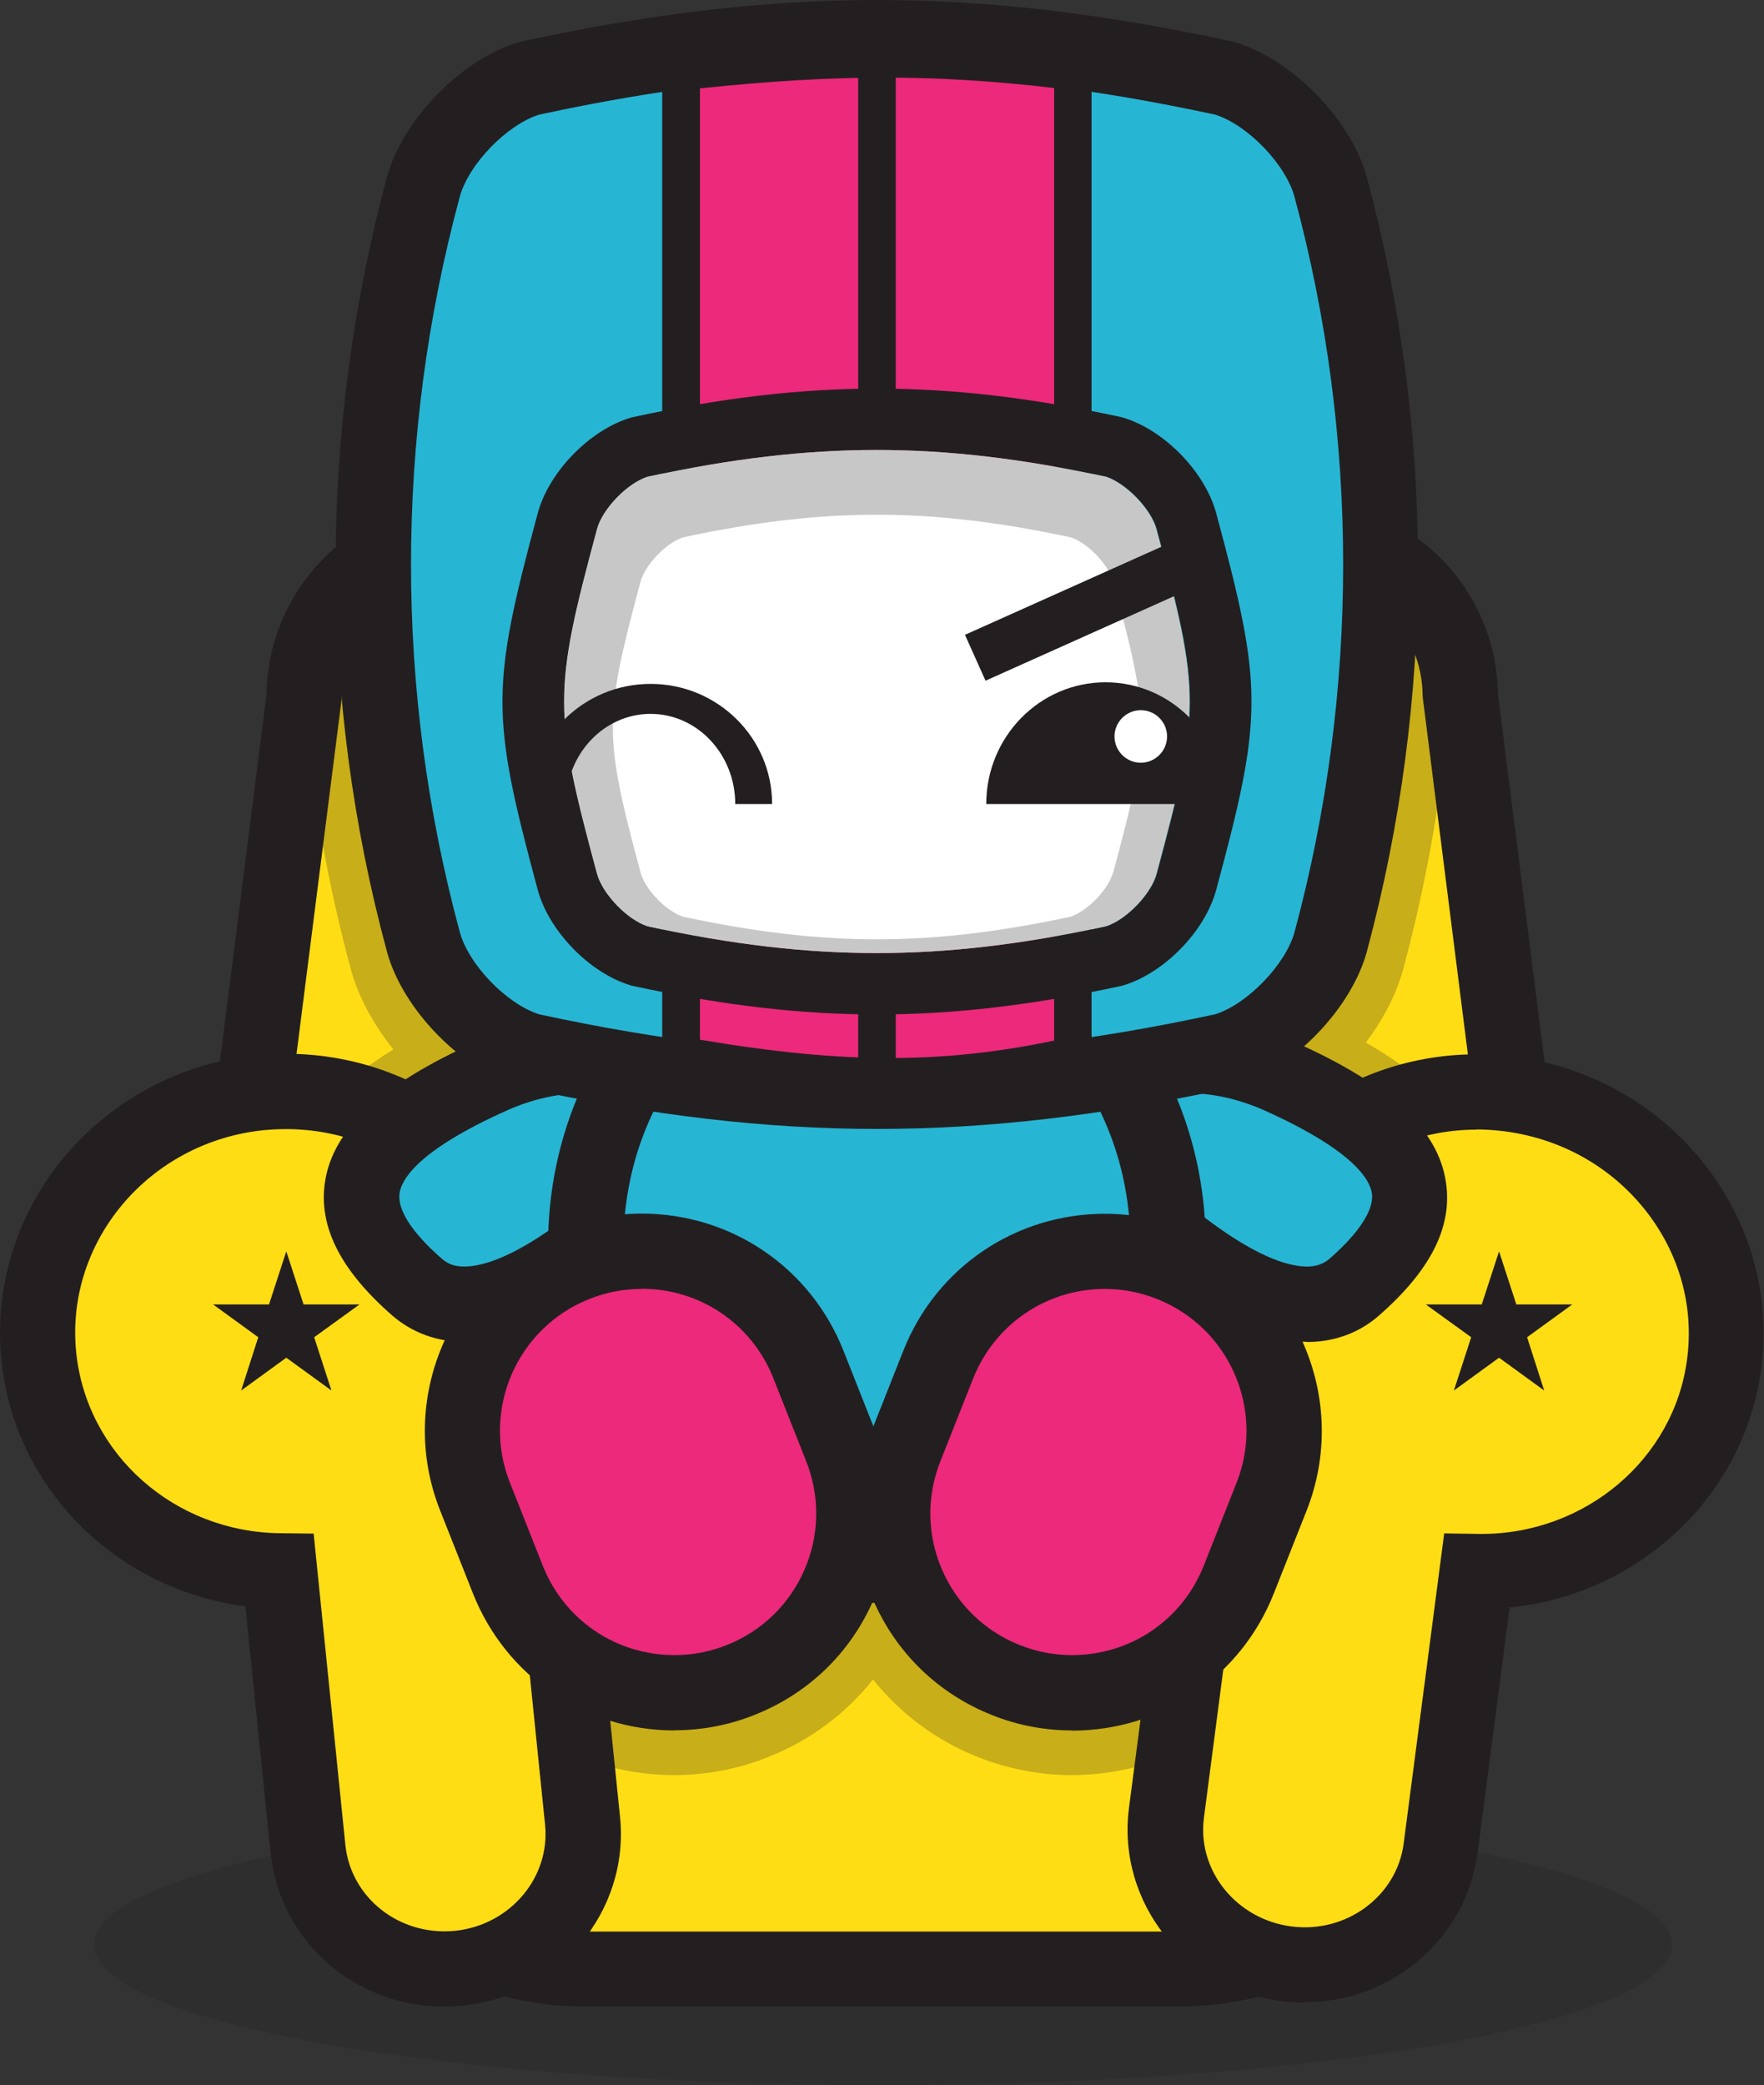 <?xml version="1.0" encoding="UTF-8"?>
<svg xmlns="http://www.w3.org/2000/svg" viewBox="0 0 100 118.21">
  <rect x="0" y="0" width="100" height="118.21" fill="#333333" stroke="none"/>
  <defs>
    <style>
      .cls-1 {
        fill: #ec297b;
      }

      .cls-2 {
        fill: #27b5d4;
      }

      .cls-3 {
        mix-blend-mode: multiply;
        opacity: .25;
      }

      .cls-4 {
        fill: #231f20;
      }

      .cls-5 {
        isolation: isolate;
      }

      .cls-6 {
        fill: #fff;
      }

      .cls-7 {
        fill: #ffdd15;
      }
    </style>
  </defs>
  <g class="cls-5">
    <g id="Layer_1" data-name="Layer 1">
      <g>
        <g class="cls-3">
          <path class="cls-4" d="M94.79,110.24c0,4.41-20.03,7.97-44.74,7.97s-44.73-3.57-44.73-7.97,20.03-7.97,44.73-7.97,44.74,3.57,44.74,7.97Z"/>
        </g>
        <g>
          <path class="cls-7" d="M76.1,104.22c0,5.64-4.3,7.41-9.59,7.41h-33.02c-5.3,0-9.59-1.77-9.59-7.41v-7.35c0-5.64,4.29-10.22,9.59-10.22h33.02c5.3,0,9.59,4.58,9.59,10.22v7.35Z"/>
          <path class="cls-4" d="M66.51,113.76h-33.02c-10.2,0-11.73-5.98-11.73-9.54v-7.35c0-6.81,5.26-12.35,11.73-12.35h33.02c6.47,0,11.72,5.54,11.72,12.35v7.35c0,3.56-1.52,9.54-11.72,9.54ZM33.49,88.78c-4.11,0-7.46,3.63-7.46,8.09v7.35c0,1.58,0,5.28,7.46,5.28h33.02c7.46,0,7.46-3.7,7.46-5.28v-7.35c0-4.46-3.35-8.09-7.46-8.09h-33.02Z"/>
        </g>
        <g>
          <path class="cls-7" d="M87.07,73.33c0,4.97-8.33,9.01-13.3,9.01H26.24c-4.97,0-13.3-4.03-13.3-9.01l4.3-33.83c0-4.97,4.03-9.01,9.01-9.01h47.53c4.97,0,9.01,4.03,9.01,9.01l4.3,33.83Z"/>
          <path class="cls-4" d="M73.76,84.47H26.24c-6.07,0-15.43-4.78-15.43-11.14l.02-.27,4.28-33.7c.08-6.08,5.04-11,11.14-11h47.53c6.09,0,11.06,4.92,11.14,11l4.3,33.97c0,6.36-9.36,11.14-15.44,11.14ZM15.07,73.44c.16,3.16,6.81,6.76,11.17,6.76h47.53c4.36,0,11.01-3.6,11.17-6.76l-4.29-33.94c0-3.79-3.08-6.87-6.87-6.87H26.24c-3.79,0-6.87,3.08-6.87,6.87l-.02.27-4.28,33.67Z"/>
        </g>
        <g class="cls-3">
          <path class="cls-4" d="M77.43,59.1c.99-1.31,1.74-2.75,2.13-4.21,1.83-6.79,2.8-13.77,2.94-20.75l-4.23-3.64s1.56-13.69-3.97-22.23C68.77-.28,33.61,3.71,27.18,6.03c-6.43,2.32-6.02,28.41-6.02,28.41l-4.08,3.56c.37,5.69,1.3,11.34,2.79,16.88.43,1.61,1.3,3.2,2.43,4.61-2.85,1.75-5.48,4.18-5.99,7.61-.48,3.25,1.04,6.44,4.52,9.48.5.44,1.05.81,1.63,1.11-.8,2.92-.7,6.11.5,9.13l1.86,4.7c2.2,5.53,7.46,9.11,13.41,9.11,1.82,0,3.61-.34,5.31-1.02,2.38-.94,4.41-2.46,5.95-4.4,1.54,1.93,3.58,3.46,5.95,4.4,1.7.67,3.49,1.02,5.31,1.02,5.95,0,11.22-3.58,13.42-9.11l1.86-4.7c1.13-2.84,1.28-5.84.63-8.61,1.06-.33,2.04-.88,2.9-1.63,3.48-3.04,5.01-6.23,4.52-9.48-.55-3.7-3.57-6.24-6.66-8Z"/>
        </g>
        <g>
          <g>
            <path class="cls-7" d="M2.2,76.89c-.76-7.47,4.85-14.16,12.54-14.94,7.69-.78,14.54,4.63,15.3,12.1l2.98,29.18c.43,4.17-2.71,7.91-7.01,8.35-4.3.44-8.12-2.59-8.55-6.76l-1.61-15.76c-7-.08-12.95-5.24-13.65-12.17Z"/>
            <path class="cls-4" d="M25.19,113.76c-5.11,0-9.34-3.75-9.85-8.72l-1.43-13.98c-7.29-.94-13.09-6.65-13.83-13.95-.88-8.62,5.6-16.38,14.45-17.28.56-.06,1.13-.09,1.69-.09,8.27,0,15.13,6.06,15.95,14.09l2.98,29.18c.54,5.33-3.45,10.13-8.91,10.69-.35.04-.7.05-1.04.05ZM16.22,64.01c-.42,0-.84.02-1.26.06-6.51.66-11.28,6.32-10.64,12.6.59,5.77,5.56,10.18,11.56,10.25l1.9.02,1.8,17.66c.31,2.98,3.05,5.17,6.21,4.86,3.12-.32,5.41-3.02,5.11-6.01l-2.98-29.18c-.6-5.85-5.63-10.26-11.71-10.26Z"/>
          </g>
          <g>
            <path class="cls-7" d="M97.75,77.33c.97-7.44-4.46-14.29-12.15-15.3-7.68-1.01-14.7,4.21-15.68,11.66l-3.8,29.09c-.54,4.16,2.5,7.99,6.79,8.55,4.29.56,8.22-2.35,8.76-6.51l2.06-15.71c7.01.12,13.12-4.86,14.02-11.77Z"/>
            <path class="cls-4" d="M73.97,113.53c-.44,0-.89-.03-1.34-.09-5.45-.71-9.32-5.62-8.63-10.94l3.8-29.09c1.02-7.77,7.85-13.64,15.89-13.64.72,0,1.45.05,2.17.14,4.27.56,8.07,2.7,10.71,6.02,2.66,3.34,3.82,7.49,3.27,11.66-.95,7.24-6.94,12.81-14.26,13.54l-1.82,13.94c-.63,4.81-4.85,8.44-9.81,8.44ZM83.71,64.04c-5.91,0-10.92,4.27-11.66,9.93l-3.8,29.08c-.39,2.99,1.83,5.75,4.95,6.16,3.15.41,5.98-1.74,6.37-4.68l2.3-17.6,2.11.03c5.91,0,10.93-4.26,11.66-9.91.4-3.02-.45-6.03-2.38-8.46-1.95-2.45-4.76-4.03-7.93-4.45-.54-.07-1.08-.11-1.62-.11Z"/>
          </g>
        </g>
        <g>
          <path class="cls-2" d="M41.46,62.88s-5.87-5.33-13.6-1.87c-7.73,3.47-9.78,7.11-4.22,11.95,5.55,4.84,17.82-10.09,17.82-10.09Z"/>
          <path class="cls-4" d="M26.31,76.07h0c-1.54,0-2.95-.52-4.07-1.49-2.94-2.57-4.19-5.04-3.82-7.56.45-3,3.17-5.53,8.56-7.95,2.01-.9,4.08-1.36,6.17-1.36,5.72,0,9.58,3.44,9.74,3.59l1.5,1.36-1.29,1.57c-.99,1.21-9.92,11.83-16.8,11.83ZM33.16,61.97c-1.48,0-2.96.33-4.42.98-5.03,2.25-5.97,3.9-6.09,4.69-.14.93.71,2.25,2.4,3.72.35.31.74.44,1.26.44,3.17,0,8.47-4.67,11.97-8.5-1.22-.65-3-1.33-5.12-1.33Z"/>
        </g>
        <g>
          <path class="cls-2" d="M58.95,62.88s5.87-5.33,13.6-1.87c7.73,3.46,9.78,7.11,4.22,11.95-5.56,4.84-17.82-10.09-17.82-10.09Z"/>
          <path class="cls-4" d="M74.1,76.07c-6.88,0-15.81-10.62-16.8-11.83l-1.29-1.57,1.5-1.36c.16-.15,4.02-3.59,9.74-3.59,2.08,0,4.16.46,6.16,1.36,5.4,2.42,8.12,4.94,8.56,7.95.38,2.52-.87,4.99-3.81,7.56-1.12.98-2.53,1.49-4.07,1.49ZM62.14,63.3c3.5,3.83,8.79,8.5,11.96,8.5.52,0,.91-.14,1.27-.44,1.68-1.47,2.54-2.79,2.4-3.72-.12-.78-1.06-2.43-6.09-4.69-1.46-.65-2.94-.98-4.42-.98-2.11,0-3.9.68-5.12,1.33Z"/>
        </g>
        <g>
          <path class="cls-2" d="M66.22,70.58c0,10.03-7.39,18.16-16.51,18.16s-16.5-8.13-16.5-18.16,7.39-18.17,16.5-18.17,16.51,8.13,16.51,18.17Z"/>
          <path class="cls-4" d="M49.71,90.87c-10.28,0-18.64-9.11-18.64-20.29s8.36-20.3,18.64-20.3,18.64,9.1,18.64,20.3-8.36,20.29-18.64,20.29ZM49.71,54.55c-7.93,0-14.37,7.19-14.37,16.03s6.45,16.03,14.37,16.03,14.37-7.19,14.37-16.03-6.45-16.03-14.37-16.03Z"/>
        </g>
        <g>
          <path class="cls-2" d="M75.44,53.38c-.69,2.57-3.46,5.43-6.02,6.19-14.24,3.07-25.17,3.07-39.4,0-2.56-.76-5.33-3.61-6.02-6.19-3.77-13.99-3.77-28.77,0-42.76.69-2.57,3.46-5.43,6.02-6.19,14.23-3.07,25.17-3.07,39.4,0,2.56.76,5.33,3.62,6.02,6.19,3.77,13.99,3.77,28.76,0,42.76Z"/>
          <path class="cls-4" d="M49.71,64c-6.31,0-12.71-.75-20.15-2.35l-.15-.04c-3.25-.96-6.6-4.4-7.48-7.68-3.87-14.34-3.87-29.51,0-43.86.87-3.27,4.23-6.72,7.47-7.68l.16-.04c7.43-1.6,13.84-2.35,20.15-2.35s12.72.75,20.15,2.35l.15.04c3.24.96,6.6,4.41,7.48,7.68,3.86,14.34,3.86,29.51,0,43.86-.88,3.27-4.23,6.72-7.48,7.68l-.15.04c-7.44,1.61-13.84,2.35-20.15,2.35ZM30.55,57.5c7.1,1.53,13.19,2.24,19.17,2.24s12.07-.71,19.17-2.24c1.83-.58,4-2.83,4.5-4.67,3.67-13.63,3.67-28.03,0-41.65-.49-1.85-2.66-4.1-4.5-4.68-7.09-1.53-13.19-2.24-19.17-2.24s-12.07.71-19.16,2.24c-1.84.58-4.01,2.83-4.5,4.67-3.68,13.63-3.68,28.03,0,41.65.49,1.85,2.66,4.1,4.5,4.68Z"/>
        </g>
        <g>
          <path class="cls-1" d="M38.6,59.84c7.98,1.4,14.44,1.81,22.22,0V4.04c-7.95-1.02-14.15-.88-22.22,0v55.8Z"/>
          <path class="cls-4" d="M50.47,62.11h0c-3.5,0-7.22-.38-12.05-1.22l-.88-.15V3.09l.95-.1c4.54-.5,8.13-.72,11.63-.72s6.98.23,10.83.72l.93.12v57.58l-.82.19c-3.57.83-7.04,1.23-10.59,1.23ZM39.67,58.94c4.28.72,7.64,1.04,10.8,1.04h0c3.12,0,6.16-.33,9.29-.99V4.99c-3.39-.4-6.48-.59-9.63-.59s-6.43.19-10.45.61v53.94Z"/>
        </g>
        <path class="cls-4" d="M49.72,57.51c-4.33,0-8.72-.51-13.81-1.61l-.13-.03c-2.34-.69-4.67-3.08-5.3-5.44-2.66-9.86-2.66-11.45,0-21.32.63-2.36,2.96-4.75,5.3-5.44l.13-.03c5.09-1.1,9.48-1.61,13.81-1.61s8.72.51,13.81,1.61l.12.03c2.34.69,4.67,3.08,5.3,5.44,2.66,9.86,2.66,11.46,0,21.32-.63,2.36-2.96,4.75-5.3,5.44l-.12.03c-5.09,1.1-9.48,1.61-13.81,1.61ZM36.71,52.51c4.82,1.04,8.95,1.52,13,1.52s8.19-.48,13-1.52c1.15-.37,2.56-1.83,2.87-2.98,2.5-9.3,2.5-10.21,0-19.51-.31-1.16-1.72-2.61-2.86-2.99-4.82-1.04-8.95-1.52-13-1.52s-8.19.48-13,1.52c-1.15.37-2.55,1.83-2.86,2.98-2.48,9.21-2.48,10.3,0,19.51.31,1.16,1.72,2.62,2.86,2.99Z"/>
        <path class="cls-6" d="M36.7,52.51c4.82,1.04,8.95,1.52,13,1.52s8.19-.48,13-1.52c1.15-.37,2.56-1.83,2.86-2.98,2.5-9.3,2.5-10.21,0-19.51-.31-1.16-1.72-2.61-2.86-2.99-4.81-1.04-8.95-1.52-13-1.52s-8.19.48-13,1.52c-1.15.37-2.56,1.83-2.86,2.98-2.48,9.21-2.48,10.3,0,19.51.31,1.16,1.72,2.62,2.87,2.99Z"/>
        <g class="cls-3">
          <path class="cls-4" d="M65.57,30.02c-.31-1.16-1.72-2.61-2.86-2.99-4.81-1.04-8.95-1.52-13-1.52s-8.19.48-13,1.52c-1.15.37-2.56,1.83-2.86,2.98-2.48,9.21-2.48,10.3,0,19.51.31,1.16,1.72,2.62,2.87,2.99,4.82,1.04,8.95,1.52,13,1.52s8.19-.48,13-1.52c1.15-.37,2.56-1.83,2.86-2.98,2.5-9.3,2.5-10.21,0-19.51ZM63.1,49.45c-.26.97-1.45,2.2-2.42,2.52-4.06.87-7.55,1.28-10.97,1.28s-6.91-.41-10.98-1.28c-.97-.31-2.16-1.54-2.42-2.52-2.09-7.77-2.09-8.69,0-16.47.26-.97,1.45-2.2,2.42-2.52,4.06-.87,7.55-1.28,10.98-1.28s6.91.41,10.98,1.28c.97.31,2.15,1.54,2.42,2.52,2.11,7.85,2.11,8.62,0,16.47Z"/>
        </g>
        <rect class="cls-4" x="48.65" y="1.51" width="2.13" height="23.1"/>
        <rect class="cls-4" x="48.65" y="55.18" width="2.13" height="8.18"/>
        <g>
          <g>
            <path class="cls-4" d="M62.67,38.68c-3.73,0-6.76,3.09-6.76,6.9h13.52c0-3.81-3.02-6.9-6.76-6.9ZM36.88,38.77c-3.8,0-6.89,3.06-6.89,6.81h2.09c0-2.82,2.15-5.11,4.8-5.11s4.8,2.29,4.8,5.11h2.09c0-3.76-3.09-6.81-6.89-6.81Z"/>
            <rect class="cls-4" x="54.68" y="33.02" width="13.89" height="2.85" transform="translate(-8.7 28.23) rotate(-24.15)"/>
          </g>
          <path class="cls-6" d="M66.16,41.75c0,.82-.67,1.49-1.49,1.49s-1.49-.67-1.49-1.49.67-1.49,1.49-1.49,1.49.67,1.49,1.49Z"/>
        </g>
        <g>
          <g>
            <path class="cls-1" d="M70.22,89.55c-2.07,5.22-7.98,7.77-13.19,5.7h0c-5.22-2.07-7.77-7.98-5.7-13.19l1.86-4.7c2.07-5.22,7.97-7.77,13.19-5.7h0c5.21,2.07,7.77,7.97,5.7,13.19l-1.86,4.7Z"/>
            <path class="cls-4" d="M60.77,98.1c-1.55,0-3.08-.29-4.53-.87-3.05-1.21-5.45-3.53-6.75-6.55-1.3-3.01-1.35-6.36-.14-9.41l1.86-4.7c1.87-4.72,6.36-7.76,11.43-7.76,1.55,0,3.08.29,4.53.87,6.3,2.5,9.39,9.66,6.9,15.96l-1.86,4.7c-1.87,4.72-6.36,7.77-11.43,7.77ZM62.64,73.07c-3.31,0-6.24,1.99-7.47,5.07l-1.86,4.7c-.79,1.99-.76,4.18.09,6.14.85,1.97,2.42,3.49,4.41,4.28.95.38,1.95.57,2.96.57,3.32,0,6.25-1.99,7.47-5.07l1.86-4.7c1.63-4.11-.39-8.79-4.51-10.42-.95-.38-1.95-.57-2.96-.57Z"/>
          </g>
          <g>
            <path class="cls-1" d="M28.79,89.55c2.07,5.22,7.98,7.77,13.19,5.7h0c5.22-2.07,7.77-7.98,5.7-13.19l-1.86-4.7c-2.07-5.22-7.97-7.77-13.19-5.7h0c-5.22,2.07-7.77,7.97-5.7,13.19l1.86,4.7Z"/>
            <path class="cls-4" d="M38.24,98.1h0c-5.07,0-9.56-3.05-11.43-7.77l-1.86-4.7c-2.5-6.3.6-13.46,6.9-15.96,1.45-.58,2.98-.87,4.53-.87,5.07,0,9.56,3.05,11.43,7.76l1.86,4.7c1.21,3.05,1.16,6.39-.14,9.41-1.3,3.02-3.7,5.34-6.76,6.55-1.45.58-2.97.87-4.53.87ZM36.37,73.07c-1.01,0-2.01.19-2.96.57-4.11,1.63-6.14,6.31-4.5,10.42l1.86,4.7c1.22,3.08,4.15,5.07,7.47,5.07h0c1.01,0,2-.19,2.96-.57,1.99-.79,3.56-2.31,4.41-4.28.85-1.97.88-4.15.09-6.15l-1.86-4.7c-1.22-3.08-4.15-5.07-7.47-5.07Z"/>
          </g>
        </g>
        <polygon class="cls-4" points="16.23 70.94 17.21 73.95 20.38 73.95 17.81 75.81 18.79 78.83 16.23 76.97 13.67 78.83 14.64 75.81 12.08 73.95 15.25 73.95 16.23 70.94"/>
        <polygon class="cls-4" points="84.98 70.94 85.96 73.95 89.13 73.95 86.57 75.81 87.54 78.83 84.98 76.97 82.42 78.83 83.4 75.81 80.83 73.95 84 73.95 84.98 70.94"/>
      </g>
    </g>
  </g>
</svg>